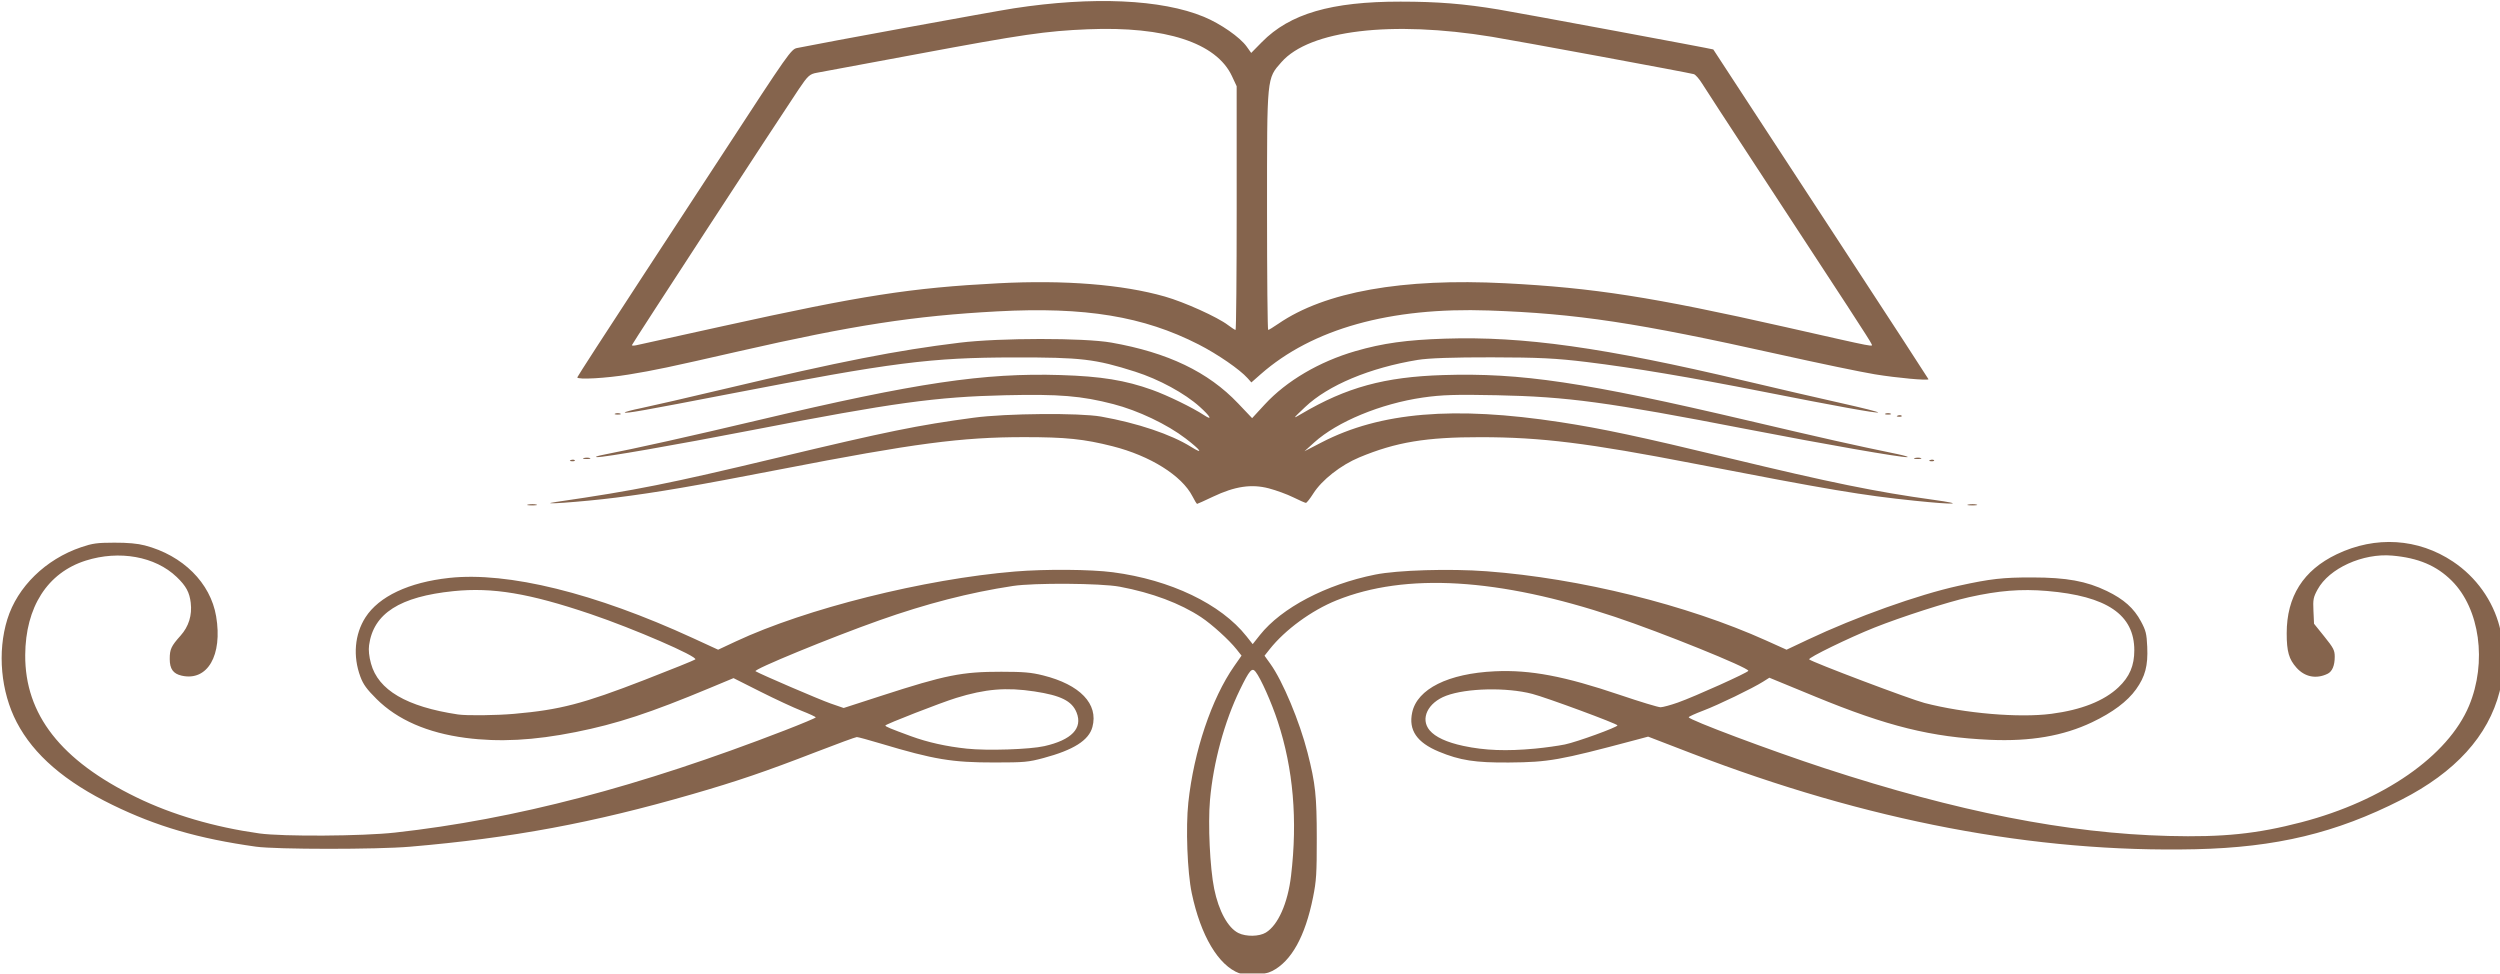 <?xml version="1.0" encoding="UTF-8" standalone="no"?>
<!-- Created with Inkscape (http://www.inkscape.org/) -->

<svg
   width="42.022mm"
   height="16.366mm"
   viewBox="0 0 42.022 16.366"
   version="1.1"
   id="svg947"
   sodipodi:docname="book-1.svg"
   inkscape:version="1.2.1 (9c6d41e, 2022-07-14)"
   xmlns:inkscape="http://www.inkscape.org/namespaces/inkscape"
   xmlns:sodipodi="http://sodipodi.sourceforge.net/DTD/sodipodi-0.dtd"
   xmlns:xlink="http://www.w3.org/1999/xlink"
   xmlns="http://www.w3.org/2000/svg"
   xmlns:svg="http://www.w3.org/2000/svg">
  <sodipodi:namedview
     id="namedview40156"
     pagecolor="#505050"
     bordercolor="#eeeeee"
     borderopacity="1"
     inkscape:showpageshadow="0"
     inkscape:pageopacity="0"
     inkscape:pagecheckerboard="0"
     inkscape:deskcolor="#505050"
     inkscape:document-units="mm"
     showgrid="false"
     inkscape:zoom="3.8152927"
     inkscape:cx="75.223587"
     inkscape:cy="31.059216"
     inkscape:window-width="1920"
     inkscape:window-height="1015"
     inkscape:window-x="0"
     inkscape:window-y="0"
     inkscape:window-maximized="1"
     inkscape:current-layer="svg947" />
  <defs
     id="defs944">
    <linearGradient
       id="linearGradient40663"
       gradientTransform="matrix(1.285418e-5,0,0,4.5379872e-4,328.725,25148.036)">
      <stop
         style="stop-color:#84634c;stop-opacity:1;"
         offset="0"
         id="stop40661" />
    </linearGradient>
    <linearGradient
       id="linearGradient9616"
       gradientTransform="matrix(1.285418e-5,0,0,4.5379872e-4,328.725,25148.036)"
       xlink:href="#linearGradient40663">
      <stop
         style="stop-color:#8c7662;stop-opacity:1;"
         offset="0"
         id="stop9614" />
    </linearGradient>
  </defs>
  <g
     id="g31120"
     transform="matrix(0.034,0,0,0.034,-70.157,-43.393)"
     style="display:inline;opacity:0.99;fill:#84634c;stroke-width:7.785;fill-opacity:1">
    <path
       id="path31089"
       style="fill:#84634c;stroke-width:7.785;fill-opacity:1"
       d="m 2324.599,1525.675 c 1.244,-0.239 3.044,-0.23 4,0.02 0.956,0.25 -0.062,0.446 -2.262,0.435 -2.2,-0.011 -2.982,-0.216 -1.738,-0.455 z m 712,0 c 1.244,-0.239 3.044,-0.23 4,0.02 0.956,0.25 -0.062,0.446 -2.262,0.435 -2.2,-0.011 -2.982,-0.216 -1.738,-0.455 z m -697.762,-1.331 c 38.815,-5.652 55.056,-8.902 109,-21.808 54.356,-13.005 69.293,-16.05 97,-19.774 15.968,-2.147 52.257,-2.459 63,-0.542 17.949,3.203 34.508,8.77 44.344,14.907 6.529,4.074 5.098,1.806 -2.56,-4.059 -9.185,-7.033 -23.512,-13.851 -35.784,-17.029 -15.807,-4.093 -26.722,-4.988 -53.356,-4.376 -34.306,0.788 -55.113,3.652 -125.144,17.227 -38.534,7.469 -73.43,13.549 -76.758,13.374 -1.233,-0.065 0.01,-0.558 2.758,-1.096 16.782,-3.281 42.898,-9.112 77.5,-17.304 77.643,-18.381 111.033,-23.351 148.994,-22.178 19.971,0.617 31.94,2.559 45.25,7.341 7.642,2.746 19.9,8.724 25.703,12.536 4.272,2.806 3.121,0.627 -2.209,-4.181 -7.404,-6.68 -20.184,-13.627 -31.957,-17.372 -19.755,-6.284 -26.555,-7.084 -59.78,-7.035 -41.491,0.06 -60.047,2.432 -140,17.893 -43.629,8.437 -51.936,9.912 -52.523,9.325 -0.227,-0.227 3.51,-1.22 8.305,-2.206 4.795,-0.986 23.568,-5.314 41.718,-9.619 56.75,-13.46 84.48,-18.904 115.5,-22.678 19.885,-2.419 61.428,-2.451 75.012,-0.057 27.928,4.921 47.887,14.489 62.652,30.032 l 6.958,7.325 6.258,-6.786 c 10.726,-11.632 26.954,-21.174 44.807,-26.348 13.525,-3.919 25.25,-5.552 44.314,-6.169 38.732,-1.254 78.292,4.305 148,20.8 16.225,3.839 37.957,8.867 48.293,11.173 10.336,2.306 18.348,4.341 17.804,4.522 -1.197,0.399 -20.28,-3.053 -57.097,-10.328 -35.67,-7.049 -63.984,-11.807 -87,-14.62 -15.106,-1.847 -23.729,-2.27 -47,-2.307 -18.986,-0.03 -31.17,0.392 -36.5,1.266 -23.672,3.88 -44.305,12.512 -55.638,23.277 -6.324,6.006 -6.335,6.027 -1.862,3.39 22.249,-13.113 41.06,-18.264 70.006,-19.168 38.582,-1.205 69.725,3.443 151.053,22.545 38.365,9.011 51.626,11.989 73.441,16.492 3.85,0.795 6.077,1.492 4.949,1.549 -3.298,0.167 -40.081,-6.259 -79.097,-13.819 -69.539,-13.474 -88.651,-16.066 -123.852,-16.798 -20.167,-0.419 -27.223,-0.197 -36.5,1.148 -20.753,3.009 -42.319,11.929 -53.693,22.208 l -4.807,4.344 8.5,-4.398 c 28.92,-14.964 65.431,-18.056 118,-9.993 20.648,3.167 39.306,7.145 83.591,17.824 50.178,12.1 72.429,16.637 100.909,20.577 16.21,2.242 10.749,2.526 -9.121,0.473 -26.222,-2.709 -42,-5.361 -108.879,-18.305 -53.212,-10.298 -75.846,-13.107 -105.872,-13.139 -27.048,-0.028 -41.912,2.446 -59.999,9.986 -9.163,3.82 -18.504,11.151 -22.759,17.86 -1.616,2.549 -3.261,4.634 -3.654,4.634 -0.394,0 -3.191,-1.227 -6.216,-2.727 -3.025,-1.5 -8.507,-3.509 -12.183,-4.465 -8.555,-2.224 -16.716,-1.003 -27.491,4.114 -4.144,1.968 -7.703,3.578 -7.91,3.578 -0.207,0 -1.24,-1.688 -2.297,-3.75 -5.24,-10.227 -20.864,-20.017 -39.483,-24.741 -14.159,-3.592 -23.061,-4.51 -43.737,-4.51 -31.088,0 -54.133,3.044 -120.399,15.904 -42.612,8.27 -60.559,11.355 -81.5,14.013 -16.695,2.119 -41.537,3.871 -29,2.045 z m 6.812,-20.645 c 0.722,-0.289 1.584,-0.253 1.917,0.079 0.332,0.332 -0.258,0.569 -1.312,0.525 -1.165,-0.048 -1.402,-0.285 -0.604,-0.604 z m 672,0 c 0.722,-0.289 1.584,-0.253 1.917,0.079 0.332,0.332 -0.258,0.569 -1.312,0.525 -1.165,-0.048 -1.402,-0.285 -0.604,-0.604 z m -665.543,-1.01 c 0.973,-0.254 2.323,-0.237 3,0.037 0.677,0.274 -0.119,0.481 -1.769,0.461 -1.65,-0.02 -2.204,-0.244 -1.231,-0.498 z m 658,0 c 0.973,-0.254 2.323,-0.237 3,0.037 0.677,0.274 -0.119,0.481 -1.769,0.461 -1.65,-0.02 -2.204,-0.244 -1.231,-0.498 z m -8.457,-20.99 c 0.722,-0.289 1.584,-0.253 1.917,0.079 0.332,0.332 -0.258,0.569 -1.312,0.525 -1.165,-0.048 -1.402,-0.285 -0.604,-0.604 z m -634.062,-0.979 c 0.688,-0.277 1.812,-0.277 2.5,0 0.688,0.277 0.125,0.504 -1.25,0.504 -1.375,0 -1.938,-0.227 -1.25,-0.504 z m 628,0 c 0.688,-0.277 1.812,-0.277 2.5,0 0.688,0.277 0.125,0.504 -1.25,0.504 -1.375,0 -1.938,-0.227 -1.25,-0.504 z m -315.371,-17.501 c -3.854,-4.32 -14.849,-11.892 -24.212,-16.674 -27.251,-13.92 -56.151,-18.673 -99.444,-16.354 -41.285,2.212 -71.453,6.868 -127.723,19.713 -35.379,8.076 -41.441,9.356 -54.5,11.504 -11.325,1.863 -25.5,2.647 -25.5,1.411 0,-0.309 14.483,-22.697 32.184,-49.75 17.701,-27.053 35.999,-55.037 40.661,-62.187 31.549,-48.386 32.884,-50.283 35.809,-50.884 12.627,-2.596 97.446,-18.126 107.165,-19.622 38.923,-5.991 73.092,-4.464 93.969,4.2 8.295,3.442 17.86,10.099 21.15,14.72 l 2.231,3.133 5.298,-5.383 c 13.807,-14.03 34.303,-20.006 68.532,-19.982 18.406,0.013 31.332,1.053 48.5,3.903 10.677,1.772 105.928,19.493 106.122,19.742 0.074,0.095 4.387,6.697 9.585,14.672 5.198,7.975 29.103,44.545 53.122,81.267 24.019,36.722 43.671,66.91 43.671,67.084 0,0.789 -15.618,-0.64 -26.5,-2.424 -6.6,-1.082 -27.975,-5.529 -47.5,-9.881 -70.295,-15.67 -99.872,-20.142 -143.296,-21.666 -48.804,-1.713 -87.32,9.045 -112.856,31.523 l -4.59,4.04 z m -259.379,-25.727 c 68.814,-15.186 93.007,-18.951 136.15,-21.186 32.885,-1.704 61.331,0.566 82.379,6.574 9.643,2.753 25.974,10.132 31.154,14.077 1.751,1.334 3.438,2.425 3.75,2.425 0.312,0 0.562,-27.113 0.557,-60.25 l -0.01,-60.25 -2.333,-5 c -7.702,-16.506 -32.927,-24.713 -71.147,-23.147 -20.77,0.851 -32.277,2.523 -84.5,12.284 -25.025,4.677 -47.3,8.819 -49.5,9.204 -3.595,0.629 -4.51,1.459 -9.032,8.18 -10.524,15.644 -82.468,125.997 -82.468,126.495 0,0.287 1.012,0.3 2.25,0.027 1.238,-0.273 20.475,-4.517 42.75,-9.433 z m 567.707,8.57 c -0.5,-1.303 -12.146,-19.206 -57.685,-88.68 -12.798,-19.525 -24.452,-37.418 -25.896,-39.762 -1.444,-2.344 -3.301,-4.46 -4.126,-4.703 -2.509,-0.737 -87.349,-16.431 -99.858,-18.472 -49.743,-8.115 -90.12,-3.257 -104.002,12.514 -7.304,8.298 -7.14,6.621 -7.14,73.1 0,32.627 0.256,59.322 0.57,59.322 0.313,0 2.559,-1.369 4.991,-3.042 23.006,-15.828 61.32,-22.667 112.289,-20.042 43.559,2.243 72.767,6.807 138.15,21.587 47.544,10.747 43.388,9.951 42.708,8.177 z" />
    <path
       style="fill:#84634c;stroke-width:7.785;fill-opacity:1"
       d="m 2676.168,1757.454 c -10.374,-3.872 -19.12,-18.582 -23.551,-39.615 -2.189,-10.389 -3.022,-32.457 -1.693,-44.844 2.711,-25.27 11.513,-51.443 22.666,-67.397 l 3.639,-5.206 -2.453,-3.097 c -3.677,-4.643 -12.156,-12.339 -17.505,-15.889 -10.317,-6.848 -24.37,-12.114 -40.268,-15.089 -9.303,-1.741 -42.252,-1.966 -52.82,-0.361 -21.474,3.261 -42.693,8.724 -66.085,17.012 -24.145,8.555 -62.498,24.326 -61.139,25.14 2.623,1.57 31.884,14.139 37.121,15.946 l 6.452,2.225 18.691,-6.055 c 31.692,-10.267 39.758,-11.882 59.227,-11.859 11.109,0.014 14.784,0.333 20.664,1.8 18.304,4.566 27.454,14.138 24.391,25.515 -1.775,6.591 -9.3,11.358 -24.238,15.355 -7.464,1.997 -9.422,2.175 -24.093,2.187 -21.078,0.017 -29.923,-1.452 -56.245,-9.338 -5.938,-1.779 -11.284,-3.234 -11.88,-3.234 -0.597,0 -9.742,3.351 -20.324,7.446 -24.886,9.632 -38.848,14.391 -61.004,20.794 -49.368,14.268 -89.055,21.651 -139.626,25.972 -16.407,1.402 -66.105,1.384 -76.159,-0.028 -28.437,-3.993 -48.997,-9.977 -70.837,-20.617 -23.6,-11.497 -38.972,-24.756 -47.387,-40.869 -7.872,-15.077 -9.665,-34.765 -4.639,-50.951 4.975,-16.022 18.92,-29.635 36.466,-35.598 5.668,-1.926 7.877,-2.23 16.378,-2.251 6.69,-0.017 11.526,0.42 15.15,1.369 18.771,4.913 32.44,18.508 35.228,35.04 3.248,19.253 -4.266,32.22 -17.007,29.348 -4.241,-0.956 -5.937,-3.324 -5.937,-8.288 0,-4.78 0.722,-6.33 5.366,-11.522 4.028,-4.503 5.747,-10.061 5.017,-16.223 -0.617,-5.209 -2.306,-8.312 -6.945,-12.757 -10.617,-10.173 -28.38,-13.369 -44.99,-8.094 -18.902,6.002 -29.759,22.962 -29.893,46.693 -0.165,29.391 17.642,52.166 54.994,70.335 17.678,8.599 38.453,14.705 60.672,17.832 11.544,1.625 51,1.386 67.151,-0.407 59.434,-6.596 120.661,-22.651 192.727,-50.537 8.403,-3.252 15.277,-6.139 15.275,-6.418 0,-0.278 -3.183,-1.755 -7.069,-3.282 -3.887,-1.527 -13.032,-5.78 -20.323,-9.452 l -13.257,-6.676 -11.407,4.759 c -29.895,12.472 -46.175,17.824 -66.684,21.924 -20.717,4.142 -37.774,5.037 -54.407,2.857 -18.796,-2.464 -33.657,-8.953 -43.943,-19.186 -4.894,-4.869 -6.608,-7.228 -8.029,-11.05 -3.771,-10.139 -2.841,-20.994 2.511,-29.335 6.65,-10.363 21.459,-17.344 41.382,-19.508 29.018,-3.151 72.079,7.478 120.452,29.733 l 12.516,5.758 8.776,-4.108 c 34.547,-16.173 93.225,-30.864 138.005,-34.551 15.028,-1.238 37.41,-1.069 48.344,0.365 28.502,3.736 53.46,15.692 66.076,31.652 l 3.075,3.89 3.571,-4.5 c 10.667,-13.445 32.709,-25.005 56.964,-29.877 11.179,-2.245 36.902,-3.012 55.166,-1.644 45.946,3.442 98.951,16.573 138.117,34.217 l 10.116,4.557 10.497,-4.964 c 23.763,-11.237 54.572,-22.241 74.609,-26.646 15.681,-3.448 21.908,-4.152 36.442,-4.12 16.919,0.037 26.666,1.813 36.78,6.702 8.409,4.065 13.38,8.493 16.882,15.038 2.435,4.551 2.81,6.077 3.104,12.633 0.415,9.255 -1.003,14.613 -5.546,20.958 -4.278,5.975 -11.555,11.42 -21.738,16.268 -14.233,6.776 -30.497,9.565 -50.563,8.67 -28.863,-1.287 -50.618,-6.673 -86.31,-21.367 l -22.657,-9.328 -3.023,1.908 c -5.311,3.353 -22.283,11.563 -29.688,14.362 -3.941,1.49 -7.165,2.963 -7.165,3.273 0,1.266 40.723,16.542 67.151,25.191 65.815,21.538 119.932,32.2 169.983,33.492 27.049,0.698 43.684,-1.014 65.737,-6.764 40.598,-10.585 72.52,-32.76 82.9,-57.586 8.993,-21.506 5.336,-47.991 -8.534,-61.804 -7.546,-7.516 -16.552,-11.32 -29.465,-12.446 -14.542,-1.268 -31.186,6.294 -36.872,16.753 -2.106,3.872 -2.308,4.92 -2.047,10.616 l 0.289,6.319 5.118,6.362 c 4.537,5.639 5.118,6.771 5.118,9.96 0,4.385 -1.238,7.31 -3.571,8.435 -5.571,2.687 -11.217,1.579 -15.321,-3.008 -3.769,-4.213 -4.857,-8.025 -4.857,-17.029 0,-18.198 8.181,-31.131 24.707,-39.062 19.247,-9.236 40.288,-7.904 57.55,3.642 11.412,7.633 19.698,19.25 23.017,32.271 2.004,7.863 2.003,24.08 0,31.938 -5.605,21.963 -21.917,39.924 -48.61,53.521 -32.269,16.438 -61.824,23.541 -101.721,24.447 -79.412,1.804 -162.367,-13.989 -249.343,-47.47 l -21.292,-8.196 -6.961,1.856 c -36.937,9.848 -42.208,10.781 -61.828,10.938 -16.654,0.132 -24.263,-1.047 -34.681,-5.38 -10.882,-4.526 -15.046,-10.637 -13.178,-19.346 2.5,-11.659 17.845,-19.3 40.898,-20.367 17.479,-0.809 34.33,2.378 61.828,11.693 9.909,3.357 18.938,6.094 20.064,6.083 1.126,-0.014 4.995,-1.063 8.599,-2.338 8.258,-2.921 34.804,-14.885 34.804,-15.685 0,-1.62 -42.925,-18.975 -65.958,-26.666 -57.484,-19.196 -103.487,-21.931 -137.589,-8.18 -12.417,5.007 -25.469,14.547 -33.123,24.211 l -2.519,3.18 2.916,4.059 c 6.061,8.436 14.441,28.474 18.376,43.94 3.881,15.25 4.526,21.246 4.537,42.175 0.014,17.682 -0.212,21.168 -1.865,29.372 -3.873,19.224 -10.682,31.487 -20.171,36.328 -4.154,2.119 -12.113,2.685 -16.22,1.152 z m 13.08,-20.15 c 6.035,-3.68 10.831,-14.475 12.448,-28.021 3.298,-27.62 1.12,-52.94 -6.568,-76.353 -3.099,-9.439 -8.365,-21.257 -10.936,-24.546 -1.783,-2.281 -3.003,-0.893 -7.733,8.801 -7.683,15.746 -13.199,36.051 -14.827,54.582 -1.049,11.933 -0.028,33.571 2.069,43.873 2.242,11.013 6.805,19.34 12.002,21.901 3.797,1.871 10.273,1.758 13.545,-0.237 z m -109.506,-92.171 c 13.496,-3.05 19.048,-8.836 15.937,-16.61 -2.287,-5.717 -7.743,-8.447 -20.851,-10.435 -13.934,-2.113 -24.204,-1.257 -38.706,3.226 -7.587,2.345 -34.953,13.006 -34.979,13.626 -0.021,0.506 2.531,1.57 12.675,5.284 8.249,3.021 17.568,5.096 27.64,6.156 10.13,1.066 31.066,0.384 38.283,-1.247 z m 242.651,1.225 c 4.867,-0.462 11.5,-1.389 14.741,-2.061 5.814,-1.206 25.955,-8.519 25.955,-9.424 0,-0.773 -35.132,-13.755 -42.174,-15.584 -12.683,-3.294 -32.37,-2.866 -42.5,0.924 -9.123,3.413 -12.96,11.438 -8.184,17.114 2.801,3.329 8.478,5.948 16.699,7.706 10.568,2.26 21.354,2.662 35.464,1.324 z m -504.704,-17.199 c 22.597,-1.986 33.914,-4.933 64.43,-16.773 13.419,-5.207 24.692,-9.761 25.052,-10.121 1.413,-1.413 -30.542,-15.256 -51.812,-22.446 -30.363,-10.264 -48.392,-13.277 -67.697,-11.315 -26.579,2.701 -39.609,11.031 -41.756,26.694 -0.339,2.471 -0.023,5.543 0.935,9.08 3.56,13.151 17.603,21.378 43.004,25.193 4.296,0.645 18.808,0.483 27.843,-0.311 z m 759.877,0 c 14.827,-1.925 26.064,-6.365 33.209,-13.122 5.465,-5.169 7.816,-10.665 7.816,-18.273 0,-17.634 -13.523,-26.827 -43.156,-29.34 -12.814,-1.087 -23.853,-0.205 -38.537,3.077 -10.543,2.357 -33.39,9.701 -46.877,15.07 -12.355,4.918 -32.912,14.937 -32.164,15.676 1.374,1.358 49.945,19.717 57.007,21.548 19.887,5.156 46.661,7.446 62.703,5.364 z"
       id="path31112" />
  </g>
</svg>
